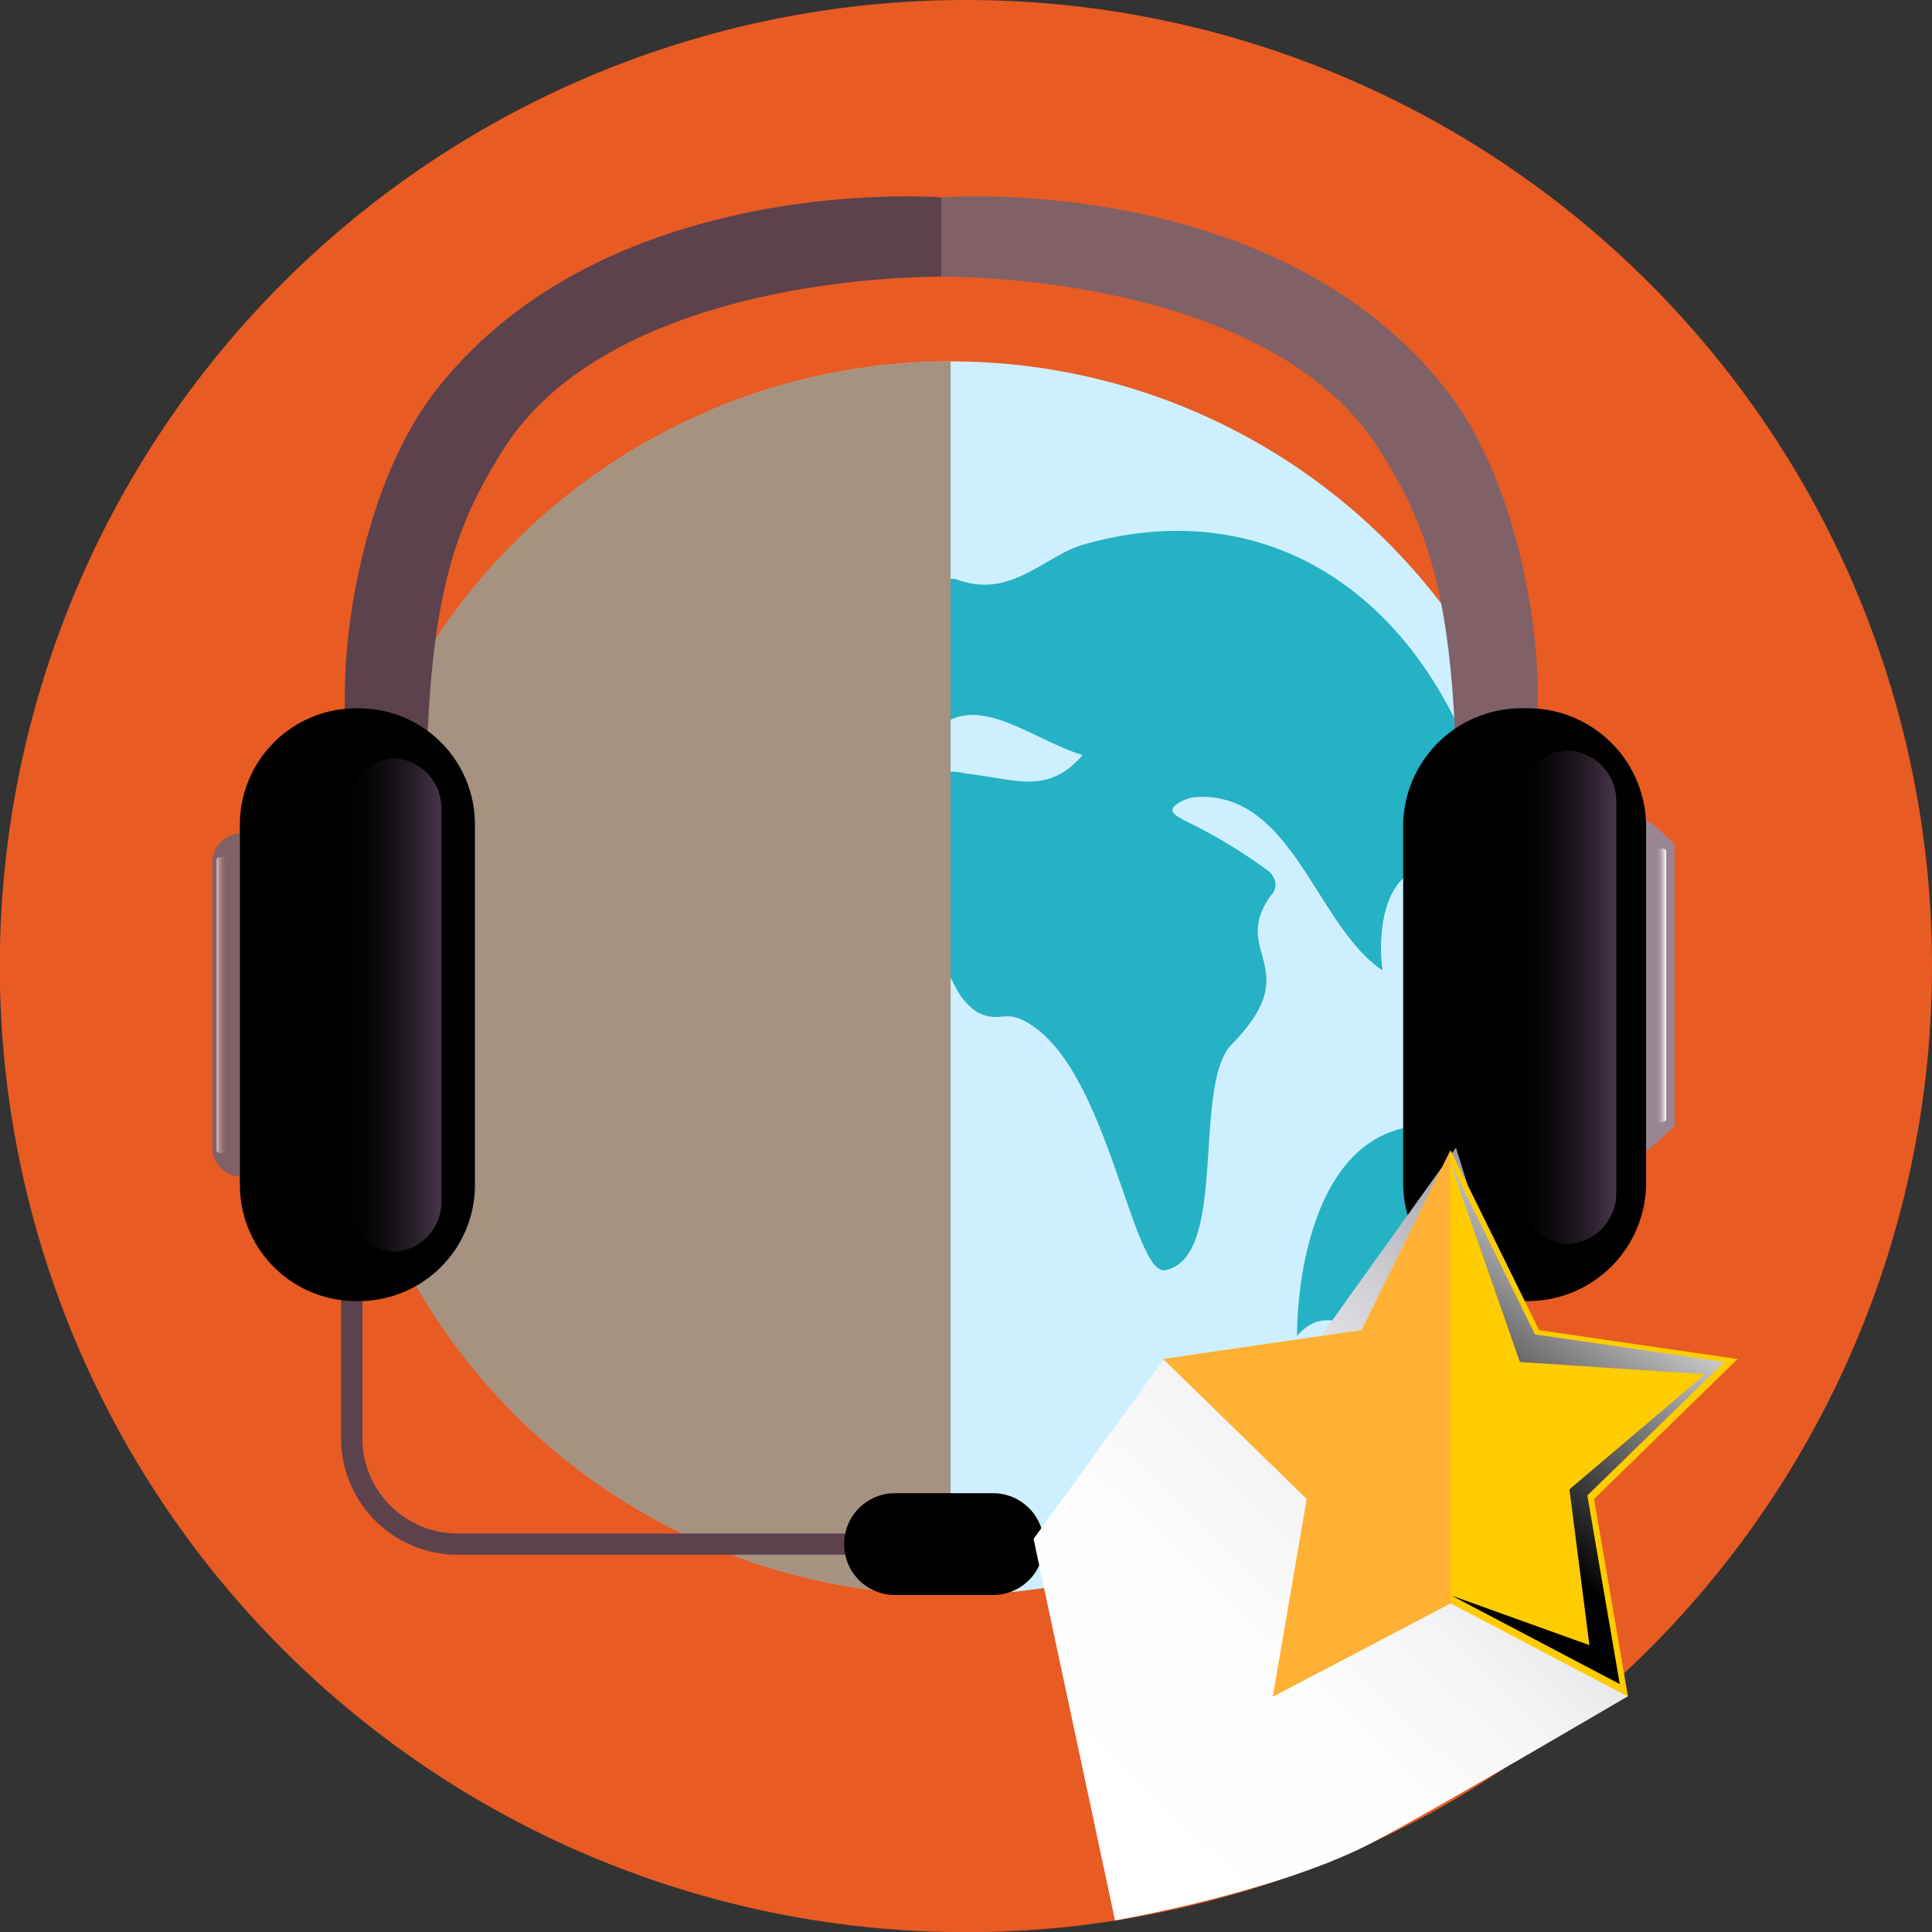<svg xmlns="http://www.w3.org/2000/svg" xmlns:xlink="http://www.w3.org/1999/xlink" viewBox="0 0 103.65 103.65"><rect x="0" y="0" width="103.65" height="103.65" fill="#333333" stroke="none"/><defs><style>.cls-1{isolation:isolate;}.cls-2{fill:#e85b23;}.cls-3{fill:#ceefff;}.cls-3,.cls-4,.cls-5{fill-rule:evenodd;}.cls-4{fill:#25b2c4;}.cls-5{fill:#a69281;}.cls-15,.cls-5{mix-blend-mode:color-burn;}.cls-6{fill:#5b424c;}.cls-7{fill:#806167;}.cls-8{fill:#9a8692;}.cls-9{mix-blend-mode:exclusion;fill:url(#linear-gradient);}.cls-10{fill:url(#linear-gradient-2);}.cls-11{fill:url(#linear-gradient-3);}.cls-12{fill:url(#linear-gradient-4);}.cls-13{mix-blend-mode:multiply;fill:url(#linear-gradient-5);}.cls-14{fill:#fc0;}.cls-15{fill:#ffb136;}.cls-16{mix-blend-mode:screen;fill:url(#linear-gradient-6);}</style><linearGradient id="linear-gradient" x1="18.61" y1="53.92" x2="23.68" y2="53.92" gradientUnits="userSpaceOnUse"><stop offset="0"/><stop offset="0.21" stop-color="#050405"/><stop offset="0.46" stop-color="#130f14"/><stop offset="0.74" stop-color="#2b202c"/><stop offset="1" stop-color="#47364a"/></linearGradient><linearGradient id="linear-gradient-2" x1="81.48" y1="53.5" x2="86.71" y2="53.5" xlink:href="#linear-gradient"/><linearGradient id="linear-gradient-3" x1="88.82" y1="52.86" x2="89.39" y2="52.86" gradientUnits="userSpaceOnUse"><stop offset="0" stop-color="#9a8692"/><stop offset="0.19" stop-color="#9d8a95"/><stop offset="0.37" stop-color="#a795a0"/><stop offset="0.55" stop-color="#b7a8b1"/><stop offset="0.72" stop-color="#cdc3c9"/><stop offset="0.89" stop-color="#eae6e8"/><stop offset="1" stop-color="#fff"/></linearGradient><linearGradient id="linear-gradient-4" x1="11.62" y1="53.92" x2="12.35" y2="53.92" gradientUnits="userSpaceOnUse"><stop offset="0" stop-color="#e0c4c7"/><stop offset="0.1" stop-color="#c5a8ac"/><stop offset="0.22" stop-color="#ac8e93"/><stop offset="0.35" stop-color="#987a7f"/><stop offset="0.5" stop-color="#8a6c71"/><stop offset="0.69" stop-color="#826369"/><stop offset="1" stop-color="#806167"/></linearGradient><linearGradient id="linear-gradient-5" x1="59.26" y1="98.4" x2="91.26" y2="64.72" gradientUnits="userSpaceOnUse"><stop offset="0" stop-color="#fff"/><stop offset="0.27" stop-color="#fdfdfd"/><stop offset="0.43" stop-color="#f5f4f6"/><stop offset="0.55" stop-color="#e7e6e9"/><stop offset="0.66" stop-color="#d3d3d7"/><stop offset="0.76" stop-color="#bab9c0"/><stop offset="0.86" stop-color="#9b99a4"/><stop offset="0.94" stop-color="#777483"/><stop offset="1" stop-color="#595668"/></linearGradient><linearGradient id="linear-gradient-6" x1="79.09" y1="80.54" x2="89.99" y2="66.63" gradientUnits="userSpaceOnUse"><stop offset="0"/><stop offset="0.23" stop-color="#373737"/><stop offset="0.76" stop-color="silver"/><stop offset="1" stop-color="#fff"/></linearGradient></defs><title>icon-nuevo2</title><g class="cls-1"><g id="Capa_2" data-name="Capa 2"><g id="Background"><path class="cls-2" d="M103.65,51.83A51.83,51.83,0,1,1,51.83,0,51.82,51.82,0,0,1,103.65,51.83Z"/><path class="cls-3" d="M84.12,52.48A33.09,33.09,0,1,1,51,19.39,33.08,33.08,0,0,1,84.12,52.48Z"/><path class="cls-4" d="M51.82,41.5a3.14,3.14,0,0,0-1.58,0,2,2,0,0,0-.82.7c-2.51,3.28.13,7.51,1.81,10.69a3.55,3.55,0,0,0,1.19,1.41c1.41.7,1.47-.36,3.12.84,4,2.88,5.28,13.42,7,13,3.38-.72,1.39-9.91,3.54-12.11,4.07-4.15-.15-4.88,2.11-8a.8.8,0,0,0,.22-.73,1,1,0,0,0-.46-.64,27,27,0,0,0-4.2-2.54c-.48-.25-1.12-.53-.73-.89a2.17,2.17,0,0,1,1.38-.48c5-.08,6.23,6.93,9.77,9.31-.3-2.27.15-6.06,3.4-5.54-1.1,1.79-.71,3.91,2.48,3.6a2,2,0,0,0,.89-.28c.2-.16.09-.66,0-1.05-1.72-14.68-11.2-22.93-22.86-19.56-2,.59-3.8,2.84-6.57,1.92-.16-.05-.5-.19-.6,0a16.32,16.32,0,0,0-.89,1.9c-1.24,2.43-2.87,5.12-.78,7.46,2.27-4.3,5.61-1,8.84,0C56.21,42.66,54.54,41.81,51.82,41.5Z"/><path class="cls-4" d="M46.16,57.22c-8.45-1.32-7.35-7.9-13.66-4.57-1.68-2.92-2.25-5.36-5.07-5.19-.77-3,3.26-1.37,6-2.59,1.51-.69,2.43-8.35,10.81-8.68,3.61-.15-2.47-2.81-3.79-3.82.27-2,6.67,4.34,5.49-3.14-.26-1.69-6.23-4.58-6.21-2.86.06,3.57-.44,2.65-2.43.91-.78-.67-.19,2.75-1.22,2.89-7-1.63-14,10.63-14.14,12.1-.14,2.18,2.3,7.43,3.49,7.33,2.71-.24,7.71,4.95,5.74,7.29C29.79,58.5,37.69,75.24,44,75.12,39.64,69.29,48.43,57.57,46.16,57.22Z"/><path class="cls-4" d="M76.32,60.39c-6.08.28-6.76,9-6.73,11.28,1.25-1.47,2.55-.65,3.89-.19a4.91,4.91,0,0,0,1.3.12,2.76,2.76,0,0,0,1-.32c2.59-1.8,2.54-4.69,2-9.61a1.35,1.35,0,0,0-.48-.94A1.07,1.07,0,0,0,76.32,60.39Z"/><path class="cls-5" d="M51,19.39h0a33.09,33.09,0,0,0,0,66.18h0Z"/><path class="cls-6" d="M50.61,83.41H24.55a6.25,6.25,0,0,1-6.25-6.25V56.77h1.14V77.16a5.11,5.11,0,0,0,5.11,5.11H50.61Z"/><path class="cls-6" d="M23.24,52.86A103.9,103.9,0,0,1,23,38.19c.45-7.57,1.91-10.68,3.9-13.91C31.61,16.55,44,14.89,50.5,14.84V10.59s-17.76-1.42-27,10.21c-3.59,4.5-5,11.86-5,16.44,0,9.76.11,15.4.11,15.4Z"/><path class="cls-7" d="M77.76,52.86A103.9,103.9,0,0,0,78,38.19c-.45-7.57-1.91-10.68-3.9-13.91C69.39,16.55,57,14.89,50.5,14.84V10.59s17.76-1.42,27,10.21c3.59,4.5,5,11.86,5,16.44,0,9.76-.11,15.4-.11,15.4Z"/><path class="cls-7" d="M14.35,61.48a1.56,1.56,0,0,1-1.48,1.64h0a1.56,1.56,0,0,1-1.48-1.64V46.36a1.56,1.56,0,0,1,1.48-1.64h0a1.56,1.56,0,0,1,1.48,1.64Z"/><path class="cls-8" d="M89.84,60.42c-1,.91-1.65,1.64-2.5,1.64h0a1.59,1.59,0,0,1-1.53-1.64V45.29a1.59,1.59,0,0,1,1.53-1.64h0c.85,0,1.53.74,2.5,1.64Z"/><path d="M25.48,63.64a6.23,6.23,0,0,1-6.3,6.16h0a6.23,6.23,0,0,1-6.31-6.16V44.2A6.24,6.24,0,0,1,19.18,38h0a6.23,6.23,0,0,1,6.3,6.17Z"/><path d="M75.28,63.64A6.35,6.35,0,0,0,81.8,69.8h0a6.35,6.35,0,0,0,6.51-6.16V44.2A6.35,6.35,0,0,0,81.8,38h0a6.35,6.35,0,0,0-6.52,6.17Z"/><path class="cls-9" d="M23.68,64.35a2.69,2.69,0,0,1-2.54,2.81h0a2.69,2.69,0,0,1-2.53-2.81V43.49a2.69,2.69,0,0,1,2.53-2.81h0a2.69,2.69,0,0,1,2.54,2.81Z"/><path class="cls-10" d="M86.71,63.93a2.72,2.72,0,0,1-2.62,2.81h0a2.71,2.71,0,0,1-2.61-2.81V43.07a2.71,2.71,0,0,1,2.61-2.81h0a2.72,2.72,0,0,1,2.62,2.81Z"/><path d="M56,82.84a2.72,2.72,0,0,1-2.71,2.73H48a2.72,2.72,0,0,1-2.71-2.73h0A2.72,2.72,0,0,1,48,80.11h5.25A2.72,2.72,0,0,1,56,82.84Z"/><path class="cls-11" d="M89.39,60.07c0,.07-.13.13-.28.13h0c-.16,0-.29-.06-.29-.13V45.65c0-.08.13-.14.29-.14h0c.15,0,.28.06.28.14Z"/><path class="cls-12" d="M12.35,61.73c0,.08-.17.15-.37.15h0c-.2,0-.36-.07-.36-.15V46.1c0-.07.16-.14.36-.14h0c.2,0,.37.07.37.14Z"/><path class="cls-13" d="M78.11,61.57,87.34,91s-10.21,6-13.52,7.75c-5.07,2.74-14,4.28-14,4.28L55.45,82.56l7-9.65,8.42-1.23Z"/><polygon class="cls-14" points="77.82 61.71 82.57 71.36 93.22 72.91 85.52 80.42 87.34 91.02 77.82 86.02 68.29 91.02 70.11 80.42 62.41 72.91 73.05 71.36 77.82 61.71"/><polygon class="cls-15" points="77.81 86.02 77.81 61.73 73.05 71.36 62.41 72.91 70.11 80.42 68.29 91.02 77.81 86.02"/><polygon class="cls-16" points="82.35 71.59 77.82 62.39 77.81 62.4 81.54 73.07 91.48 73.73 84.2 79.9 85.27 88.26 77.87 85.6 86.9 90.35 85.16 80.23 92.51 73.07 82.35 71.59"/></g></g></g></svg>